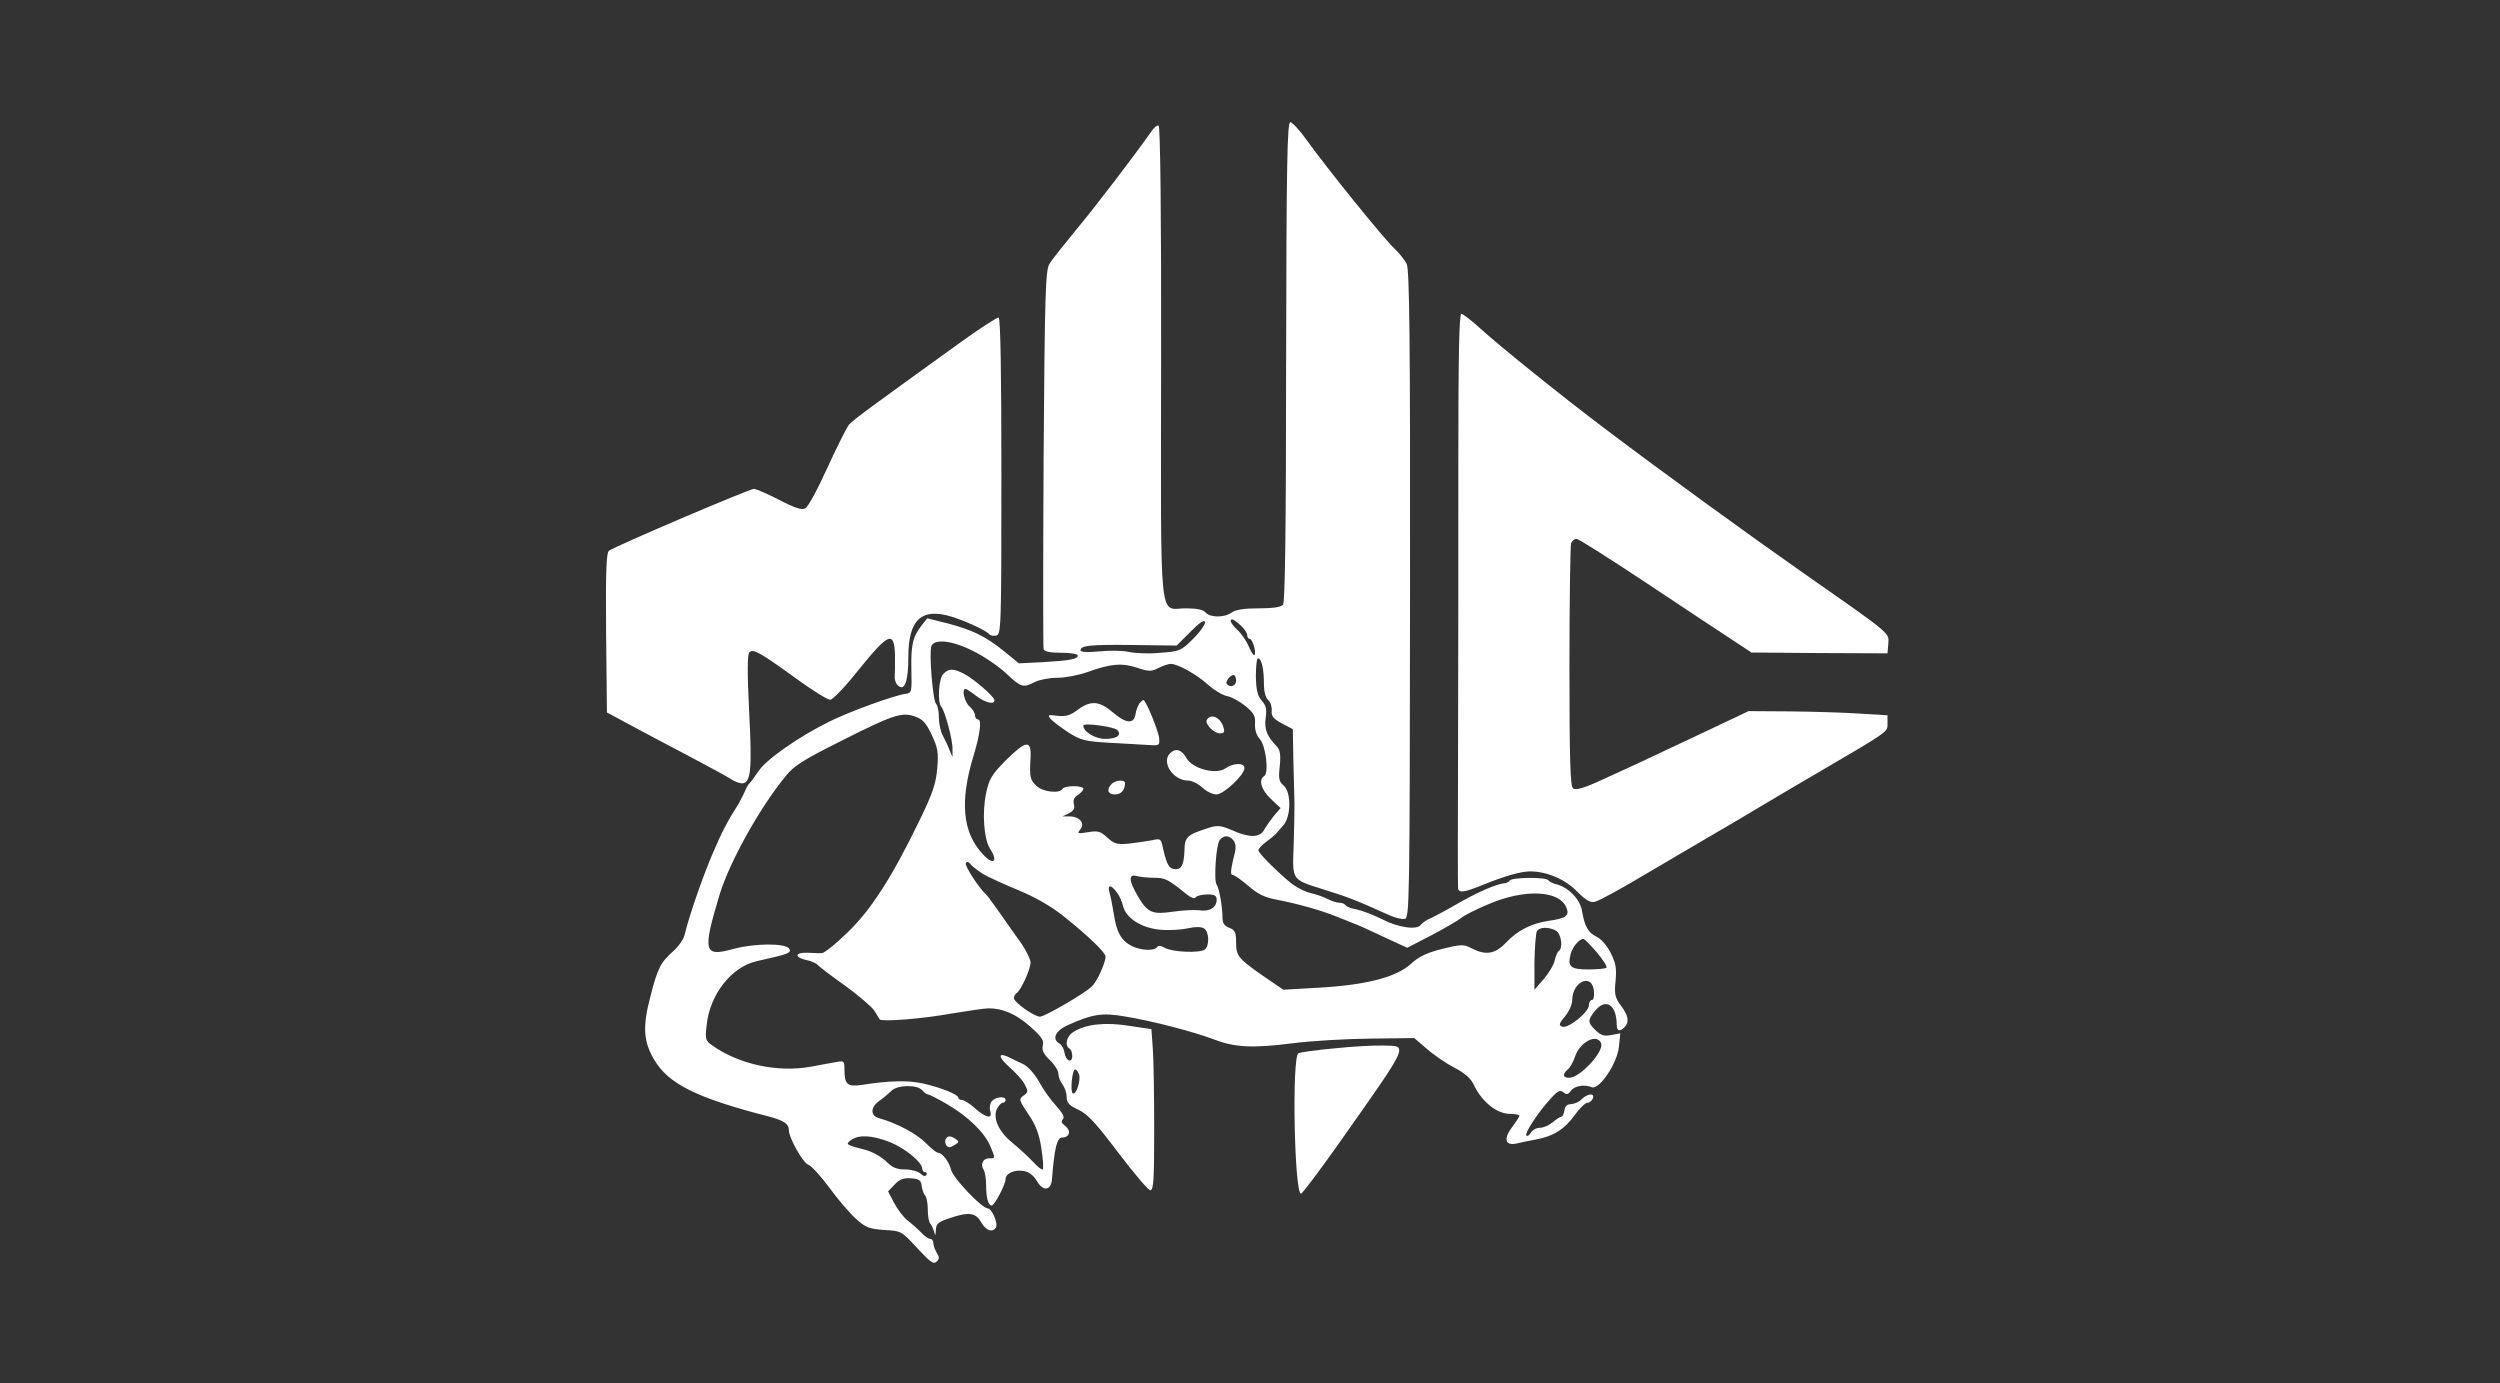  <svg  version="1.0" xmlns="http://www.w3.org/2000/svg"  width="900pt" height="498pt" viewBox="0 0 900 498"  preserveAspectRatio="xMidYMid meet"><rect x="0" y="0" width="900" height="498" fill="#333333" stroke="none"/>  <g transform="translate(0,498) scale(0.1,-0.1)" fill="#ffffff" stroke="none"> <path d="M4630 3678 c0 -610 -4 -865 -11 -875 -8 -9 -37 -13 -88 -13 -52 0 -83 -5 -97 -15 -25 -19 -78 -19 -94 0 -8 10 -31 15 -71 15 -98 0 -90 -86 -89 883 1 534 -3 853 -9 855 -5 2 -17 -7 -25 -20 -63 -89 -200 -269 -270 -353 -45 -55 -90 -111 -98 -125 -14 -22 -17 -107 -21 -700 -2 -371 -2 -681 0 -687 3 -9 25 -13 64 -13 32 0 59 -4 59 -10 0 -13 -28 -18 -129 -24 l-83 -4 -54 44 c-67 54 -111 75 -203 100 l-73 18 -19 -24 c-33 -42 -40 -71 -38 -160 2 -83 1 -85 -22 -88 -42 -6 -202 -64 -274 -100 -111 -55 -228 -137 -255 -179 -14 -21 -28 -40 -32 -43 -4 -3 -12 -17 -17 -30 -6 -14 -17 -34 -23 -45 -39 -61 -60 -101 -96 -186 -38 -91 -83 -223 -97 -283 -3 -16 -22 -43 -41 -60 -46 -40 -57 -62 -84 -169 -27 -104 -23 -157 14 -220 51 -89 154 -140 416 -207 52 -14 70 -26 70 -49 0 -28 52 -119 70 -124 10 -3 44 -40 76 -83 32 -44 75 -94 97 -113 33 -30 47 -35 100 -39 62 -3 62 -4 119 -65 46 -50 59 -60 70 -49 10 10 10 17 0 32 -6 11 -12 27 -12 35 0 8 -5 15 -11 15 -7 0 -21 10 -33 23 -11 12 -33 31 -48 43 -15 11 -37 40 -49 63 l-22 42 24 25 c18 19 32 24 59 22 29 -2 36 -7 38 -28 2 -14 8 -29 13 -35 5 -5 9 -27 9 -50 0 -23 4 -45 9 -50 5 -6 11 -19 14 -30 4 -16 5 -14 6 7 1 22 8 29 48 42 70 24 95 21 115 -14 17 -30 41 -39 53 -19 9 14 -14 69 -30 69 -20 0 -124 109 -131 138 -7 30 -32 62 -47 62 -6 0 -24 15 -42 33 -35 36 -105 73 -172 92 -31 9 -29 40 3 62 14 10 33 26 42 35 21 23 94 24 112 3 7 -8 16 -15 21 -15 4 0 36 -16 70 -36 75 -44 133 -101 154 -150 19 -45 19 -44 -4 -44 -22 0 -33 -21 -20 -41 5 -8 9 -33 9 -56 0 -45 8 -73 20 -73 10 0 50 76 50 95 0 21 34 36 67 29 18 -3 35 -17 46 -36 22 -38 51 -35 54 7 9 112 18 150 37 150 27 0 33 25 10 42 -12 9 -15 16 -8 23 8 8 0 22 -23 48 -19 20 -47 59 -62 87 -16 29 -41 56 -57 64 -16 7 -37 17 -46 22 -45 23 -48 7 -7 -30 24 -21 51 -50 58 -65 13 -24 13 -28 -4 -40 -18 -13 -17 -16 17 -67 28 -41 39 -71 47 -124 6 -38 8 -71 5 -75 -3 -3 -18 9 -33 25 -15 17 -48 47 -73 68 -53 42 -76 93 -58 127 6 11 15 20 20 20 6 0 10 5 10 10 0 15 -36 12 -50 -5 -6 -8 -9 -23 -5 -35 9 -30 -15 -25 -55 10 -18 17 -40 30 -47 30 -7 0 -13 4 -13 8 0 12 -66 38 -130 52 -52 11 -119 10 -219 -6 -50 -7 -61 2 -61 55 0 31 -2 33 -27 28 -16 -3 -57 -10 -93 -17 -120 -22 -258 8 -354 75 -27 19 -28 23 -22 75 11 110 90 210 181 230 114 25 127 30 115 46 -17 19 -124 18 -199 -2 -108 -30 -113 -12 -50 197 36 117 145 313 239 427 28 35 65 58 193 122 192 97 222 107 270 91 28 -10 40 -22 61 -66 22 -47 25 -63 20 -122 -5 -55 -17 -90 -62 -183 -99 -205 -177 -327 -261 -407 -41 -40 -82 -73 -91 -74 -8 -1 -32 0 -52 1 -46 2 -50 -16 -6 -26 18 -3 37 -12 43 -19 5 -6 50 -40 98 -74 48 -35 95 -75 104 -89 9 -15 19 -29 20 -32 8 -9 153 2 257 21 60 10 121 19 135 19 52 0 101 -22 150 -66 41 -36 50 -50 45 -68 -4 -17 3 -31 25 -52 17 -16 31 -38 31 -49 0 -11 7 -29 15 -39 8 -11 15 -31 15 -46 0 -20 9 -30 42 -45 34 -16 63 -48 144 -155 56 -74 108 -135 115 -135 12 0 14 40 14 220 0 121 -2 252 -5 290 l-5 70 -80 12 c-86 14 -159 6 -202 -23 -24 -15 -31 -48 -13 -59 6 -3 10 -15 10 -26 0 -29 -24 -18 -28 12 -2 13 -10 28 -18 32 -28 16 -15 46 29 66 89 40 123 46 205 32 99 -16 252 -56 322 -83 76 -29 139 -32 282 -14 68 9 194 16 281 17 l158 2 47 -40 c26 -23 71 -53 100 -68 35 -18 57 -38 67 -59 28 -61 83 -106 131 -106 19 0 34 -3 34 -7 0 -3 -12 -21 -26 -40 -32 -42 -26 -68 14 -60 15 4 47 10 72 15 62 11 104 38 140 89 17 24 37 43 45 43 7 0 15 7 19 15 8 21 -18 19 -40 -2 -9 -10 -26 -17 -38 -18 -14 0 -22 -7 -24 -22 -2 -13 -7 -23 -11 -23 -4 0 -18 -9 -31 -20 -13 -11 -33 -20 -46 -20 -13 0 -27 -8 -33 -17 -5 -10 -13 -15 -16 -11 -8 8 44 86 89 135 24 26 32 30 44 21 11 -10 17 -9 27 5 13 18 49 24 75 13 27 -11 92 86 98 145 l5 49 -32 -6 c-25 -5 -37 -2 -56 16 -30 29 -31 37 -2 72 38 46 76 21 77 -49 0 -25 10 -29 28 -11 18 18 15 41 -13 78 -21 29 -24 40 -19 89 4 46 1 64 -18 101 -13 26 -35 51 -51 58 -30 15 -42 36 -52 93 -6 40 -48 84 -90 95 -14 3 -28 10 -31 15 -7 12 -131 11 -139 -1 -3 -5 -13 -10 -21 -10 -8 0 -36 -9 -62 -20 -46 -20 -64 -30 -147 -77 -22 -12 -50 -27 -62 -32 -11 -5 -24 -15 -28 -20 -12 -20 -80 -11 -138 19 -32 16 -74 32 -93 36 -19 3 -37 10 -40 15 -3 5 -13 9 -22 9 -9 0 -29 6 -44 14 -15 8 -42 17 -60 21 -18 4 -46 18 -63 30 -48 37 -125 113 -125 124 0 5 12 19 28 30 15 11 30 24 34 28 4 5 16 18 27 31 29 31 30 120 2 144 -17 14 -19 25 -14 70 4 39 1 58 -9 69 -37 38 -47 63 -42 103 5 32 2 46 -14 64 -15 17 -20 38 -21 87 0 36 3 65 8 65 12 0 21 -37 21 -91 0 -29 6 -51 15 -59 9 -7 14 -24 13 -38 -2 -20 5 -29 36 -46 l40 -21 2 -110 c2 -60 3 -132 4 -160 0 -27 -1 -96 -3 -152 -5 -121 -6 -119 98 -152 39 -12 88 -28 110 -37 39 -15 59 -24 137 -59 20 -9 45 -15 55 -13 17 3 18 52 19 1168 1 918 -2 1170 -12 1190 -7 14 -27 39 -44 55 -38 35 -243 289 -314 388 -26 37 -54 67 -61 67 -11 0 -14 -147 -15 -862z m-334 -997 c-44 -44 -49 -46 -119 -51 -39 -4 -90 -2 -112 3 -22 5 -70 6 -107 2 -43 -4 -68 -3 -68 4 0 17 32 21 191 19 l155 -2 49 49 c32 33 50 45 53 36 2 -7 -16 -34 -42 -60z m171 47 c13 -12 23 -27 23 -35 0 -7 4 -13 9 -13 10 0 25 -50 17 -58 -3 -3 -12 11 -20 30 -8 19 -26 46 -40 59 -25 24 -33 39 -19 39 4 0 17 -10 30 -22z m-961 -93 c38 -19 91 -55 117 -80 53 -50 61 -52 103 -30 16 8 52 15 80 15 28 0 77 9 110 21 83 30 124 33 178 15 42 -14 50 -14 76 -1 16 8 36 15 45 15 25 0 93 -38 134 -75 21 -19 52 -38 69 -41 16 -3 46 -20 66 -36 30 -25 36 -36 34 -63 -1 -22 5 -42 17 -55 22 -24 34 -123 16 -134 -21 -13 -11 -49 24 -82 l35 -33 -24 -28 c-12 -15 -28 -38 -35 -50 -15 -29 -53 -30 -115 -2 -40 17 -52 19 -84 9 -80 -26 -87 -32 -88 -84 -2 -52 -12 -70 -40 -64 -17 3 -25 20 -39 82 -5 26 -9 28 -38 21 -18 -3 -55 -9 -82 -12 -44 -4 -54 -1 -79 22 -25 23 -34 25 -70 19 -37 -6 -39 -5 -27 10 18 21 -1 46 -38 47 l-26 0 23 11 c17 9 22 17 18 33 -4 14 1 25 14 33 11 7 20 17 20 22 0 13 -67 13 -75 0 -11 -18 -70 -11 -93 10 -24 23 -26 31 -22 103 3 65 -16 62 -90 -11 -50 -51 -59 -66 -70 -117 -15 -71 -8 -166 14 -200 30 -46 13 -62 -24 -22 -75 78 -86 191 -35 357 23 76 30 130 16 130 -6 0 -11 7 -11 15 0 8 -9 23 -20 32 -18 16 -29 63 -14 63 3 0 20 -11 38 -25 33 -25 66 -33 66 -16 0 13 -74 77 -109 95 -38 20 -56 20 -75 0 -17 -17 -22 -103 -7 -119 13 -15 41 -119 40 -152 l0 -28 -11 25 c-5 14 -16 37 -24 52 -8 14 -14 44 -14 65 0 21 -4 43 -10 49 -12 12 -26 185 -17 208 11 28 77 20 153 -19z m944 -105 c0 -19 -20 -27 -33 -13 -8 7 11 33 24 33 5 0 9 -9 9 -20z m-10 -575 c8 -9 10 -26 6 -42 -16 -65 -18 -83 -8 -83 6 0 31 -18 56 -39 34 -30 59 -42 103 -50 76 -15 156 -37 218 -62 28 -11 59 -24 70 -28 11 -4 56 -25 101 -46 l80 -37 89 46 c49 26 97 54 106 62 9 8 54 31 100 50 127 54 250 49 277 -11 14 -31 1 -41 -63 -50 -64 -10 -111 -34 -154 -79 -39 -41 -73 -46 -123 -20 -29 15 -37 15 -106 -2 -55 -14 -84 -27 -114 -55 -53 -48 -165 -76 -336 -85 l-122 -7 -63 43 c-100 69 -107 78 -107 127 0 37 -4 45 -25 53 -18 7 -24 17 -24 37 0 39 -12 106 -21 118 -11 15 -2 145 11 161 15 18 33 18 49 -1z m-900 -122 c19 -11 76 -37 127 -58 58 -24 116 -57 159 -91 94 -75 154 -133 154 -148 0 -22 -31 -90 -49 -107 -27 -26 -170 -109 -187 -109 -21 0 -94 52 -94 67 0 6 5 15 10 18 15 9 50 86 50 110 0 11 -15 41 -32 67 -18 25 -53 74 -77 109 -25 35 -47 66 -51 69 -22 18 -79 104 -73 113 4 6 10 5 17 -4 6 -8 27 -24 46 -36z m615 -13 c39 0 50 -5 115 -58 17 -14 31 -19 35 -12 3 5 22 10 41 10 27 0 34 -4 34 -19 0 -28 -26 -44 -62 -38 -18 2 -61 0 -95 -5 -75 -11 -92 -4 -127 56 -33 57 -34 81 -3 72 12 -3 40 -6 62 -6z m-134 -53 c9 -12 19 -34 22 -49 11 -44 67 -79 134 -85 32 -3 77 0 99 5 25 6 48 6 58 0 19 -11 21 -61 4 -76 -17 -14 -117 -10 -145 6 -14 8 -24 9 -28 2 -9 -14 -58 -12 -90 4 -39 20 -55 49 -65 114 -5 31 -12 67 -16 80 -8 28 6 28 27 -1z m1580 -137 c20 -11 27 -64 10 -74 -4 -3 -11 -18 -14 -33 -3 -16 -21 -46 -39 -67 l-34 -39 0 99 c1 54 5 105 9 112 10 15 41 16 68 2z m148 -79 c22 -26 38 -51 34 -55 -3 -3 -33 -6 -65 -6 -64 0 -75 10 -64 54 6 26 31 56 46 56 4 0 26 -22 49 -49z m-11 -138 c2 -19 -1 -33 -7 -33 -6 0 -11 -9 -11 -19 0 -25 -75 -85 -96 -77 -13 5 -12 11 10 37 14 17 26 43 26 58 0 68 72 99 78 34z m26 -189 c11 -30 -76 -124 -115 -124 -23 0 -25 13 -5 30 8 6 20 27 26 46 18 54 80 85 94 48z m-1879 -113 c6 -21 -11 -75 -23 -67 -10 6 -2 86 8 86 5 0 11 -8 15 -19z m-683 -242 c54 -21 118 -73 118 -96 0 -7 5 -13 11 -13 5 0 7 -5 4 -10 -4 -6 -12 -4 -21 5 -9 8 -33 15 -55 15 -32 0 -47 7 -70 30 -17 16 -49 34 -72 40 -73 19 -74 20 -53 36 28 20 76 17 138 -7z"/> <path d="M4102 2448 c-5 -7 -12 -24 -14 -38 -5 -37 -33 -36 -80 4 -50 43 -81 46 -129 10 -27 -20 -42 -24 -72 -21 -34 5 -37 3 -25 -11 7 -8 36 -30 63 -48 46 -29 60 -33 150 -38 55 -3 118 -7 140 -8 38 -3 40 -1 38 23 -1 25 -48 139 -57 139 -2 0 -8 -6 -14 -12z m-80 -96 c18 -18 -2 -32 -43 -32 -37 0 -79 26 -79 48 0 11 110 -4 122 -16z"/> <path d="M4345 2389 c-9 -14 24 -49 47 -49 15 0 18 5 12 23 -10 34 -45 50 -59 26z"/> <path d="M4212 2268 c-32 -32 11 -98 65 -98 13 0 36 -11 51 -25 15 -14 37 -25 51 -25 26 0 101 70 101 95 0 20 -39 19 -68 -1 -35 -24 -118 -2 -141 37 -17 31 -39 37 -59 17z"/> <path d="M4002 2158 c-20 -20 -14 -38 12 -38 22 0 36 16 36 41 0 13 -34 11 -48 -3z"/> <path d="M5250 3308 c0 -299 0 -761 -1 -1028 -1 -267 -1 -491 0 -497 2 -19 22 -16 88 11 79 32 138 49 171 49 59 0 125 -27 169 -72 33 -33 49 -42 66 -37 12 3 81 40 152 82 72 42 184 108 250 147 66 38 152 89 190 112 39 23 126 75 195 115 277 162 265 154 265 186 l0 29 -100 6 c-55 4 -168 7 -250 8 l-150 1 -150 -71 c-258 -122 -278 -131 -375 -175 -69 -32 -98 -40 -107 -32 -10 8 -13 101 -13 438 0 236 3 435 6 444 3 9 12 16 20 16 7 0 122 -73 256 -162 134 -89 272 -181 308 -204 l65 -43 245 -2 245 -1 3 35 c3 39 12 32 -303 252 -204 143 -506 362 -719 523 -155 117 -382 300 -444 357 -33 30 -65 55 -71 55 -8 0 -11 -150 -11 -542z"/> <path d="M3450 3742 c-312 -225 -378 -273 -393 -290 -8 -9 -43 -79 -78 -155 -34 -76 -70 -142 -80 -147 -12 -7 -38 1 -93 30 -43 22 -84 40 -92 40 -16 0 -502 -207 -522 -223 -9 -7 -12 -74 -10 -296 l3 -286 80 -43 c44 -24 141 -75 215 -114 74 -39 144 -77 155 -85 11 -7 27 -13 36 -13 32 0 37 47 26 258 -7 141 -7 206 1 214 13 13 36 1 167 -94 59 -43 115 -78 124 -77 9 0 56 49 104 110 106 131 126 139 129 52 0 -32 0 -68 -1 -79 -1 -12 5 -27 13 -33 23 -19 36 17 36 103 0 137 48 180 159 145 51 -16 125 -51 132 -62 4 -5 15 -7 25 -5 18 3 19 23 19 572 0 371 -3 570 -10 573 -5 1 -71 -41 -145 -95z"/> <path d="M4805 1206 c-66 -6 -125 -14 -131 -18 -24 -16 -14 -513 10 -505 6 2 66 82 134 178 260 369 253 353 162 355 -30 1 -109 -3 -175 -10z"/> <path d="M3405 880 c-7 -11 2 -30 13 -30 4 0 14 5 22 10 13 9 13 11 0 20 -19 12 -27 12 -35 0z"/> </g> </svg> 